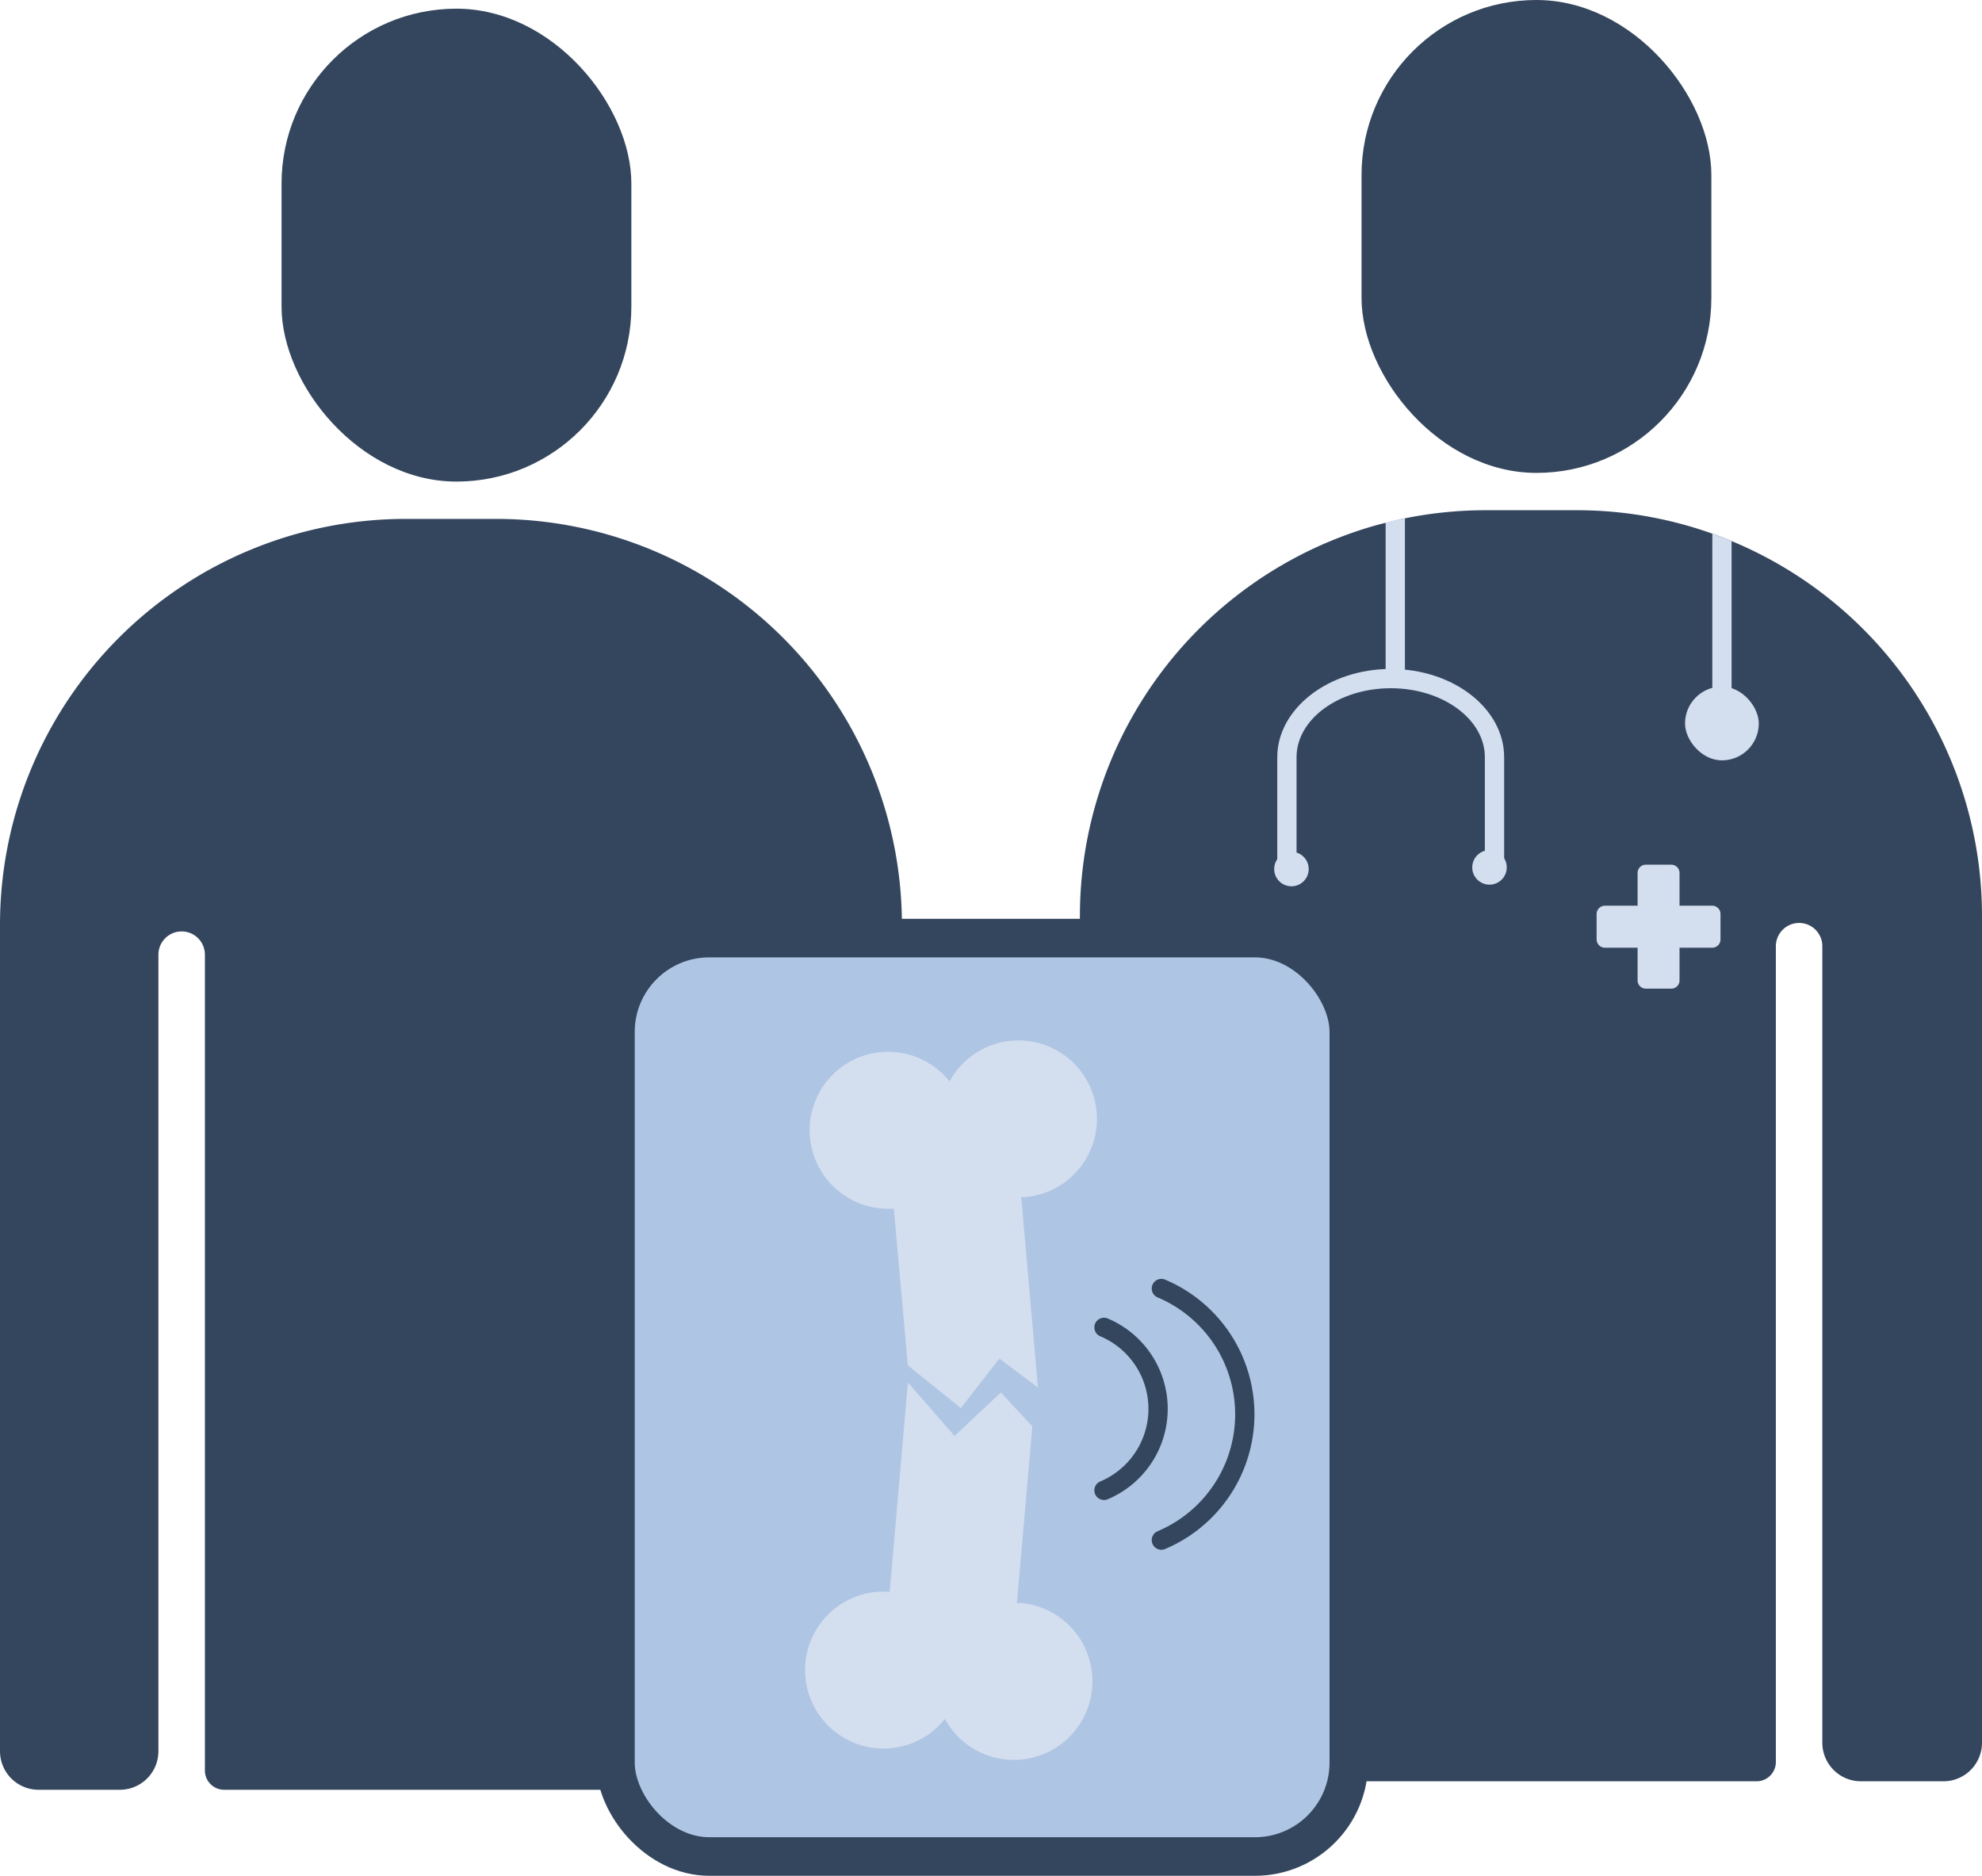 <svg xmlns="http://www.w3.org/2000/svg" viewBox="0 0 205.56 194.52"><defs><style>.cls-1{fill:#34465e;}.cls-2{fill:#d3deef;}.cls-3{fill:#aec5e3;stroke-width:4px;}.cls-3,.cls-4{stroke:#34465e;stroke-miterlimit:10;}.cls-4{fill:none;stroke-linecap:round;stroke-width:2px;}</style></defs><title>medico</title><g id="Layer_2" data-name="Layer 2"><g id="Layer_1-2" data-name="Layer 1"><rect class="cls-1" x="29.2" y="0.9" width="36.28" height="49.04" rx="18.14"/><path class="cls-1" d="M93.54,95.9v85.72a4,4,0,0,1-4,4H81a4,4,0,0,1-4-4V99a2.41,2.41,0,0,0-2.41-2.41h0A2.41,2.41,0,0,0,72.16,99v84.6a2,2,0,0,1-2,2H23.25a2,2,0,0,1-2-2V99a2.41,2.41,0,0,0-2.41-2.41h0A2.41,2.41,0,0,0,16.43,99v82.6a4,4,0,0,1-4,4H4a4,4,0,0,1-4-4V95.9A42.09,42.09,0,0,1,42.09,53.81h9.36A42.09,42.09,0,0,1,93.54,95.9Z"/><rect class="cls-1" x="141.21" width="36.28" height="49.04" rx="18.14"/><path class="cls-1" d="M205.56,95v85.72a4,4,0,0,1-4,4H193a4,4,0,0,1-4-4V98.12a2.41,2.41,0,0,0-2.41-2.41,2.42,2.42,0,0,0-2.41,2.41v84.6a2,2,0,0,1-2,2H135.27a2,2,0,0,1-2-2V98.12a2.41,2.41,0,0,0-2.41-2.41,2.42,2.42,0,0,0-2.41,2.41v82.6a4,4,0,0,1-4,4H116a4,4,0,0,1-4-4V95A42.11,42.11,0,0,1,139.6,55.48c.66-.24,1.32-.47,2-.68s1.4-.42,2.11-.58,1.33-.34,2-.47a42.21,42.21,0,0,1,8.4-.84h9.36a41.8,41.8,0,0,1,14.12,2.43c.67.24,1.34.49,2,.77A42.09,42.09,0,0,1,205.56,95Z"/><path class="cls-2" d="M178.44,94.78v2.64a.86.86,0,0,1-.85.86h-3.4v3.38a.85.85,0,0,1-.86.86h-2.64a.85.85,0,0,1-.85-.86V98.28h-3.39a.87.87,0,0,1-.86-.86V94.78a.87.87,0,0,1,.86-.86h3.39v-3.4a.85.85,0,0,1,.85-.85h2.64a.85.85,0,0,1,.86.85v3.4h3.4A.86.86,0,0,1,178.44,94.78Z"/><path class="cls-2" d="M145.71,53.75V70.21h-2v-16C144.37,54,145,53.88,145.71,53.75Z"/><path class="cls-2" d="M179.59,56.11V72.19h-2V55.34C178.26,55.58,178.93,55.83,179.59,56.11Z"/><rect class="cls-2" x="174.76" y="71.2" width="7.65" height="7.65" rx="3.83"/><path class="cls-2" d="M156,90h-2V78.52c0-3.94-4.38-7.15-9.76-7.15s-9.77,3.21-9.77,7.15V90h-2V78.52c0-5,5.28-9.15,11.77-9.15S156,73.47,156,78.52Z"/><circle class="cls-2" cx="133.94" cy="90.12" r="1.79"/><circle class="cls-2" cx="154.48" cy="89.95" r="1.79"/><rect class="cls-3" x="63.83" y="97.28" width="76.06" height="95.24" rx="9.73"/><path class="cls-2" d="M113.27,175.08A8.15,8.15,0,0,1,98,178.26a8.14,8.14,0,1,1-5.73-13.19l1.89-21.71L99,148.9l4.8-4.5,3.27,3.52-1.6,18.31.42,0A8.14,8.14,0,0,1,113.27,175.08Z"/><path class="cls-2" d="M84,117.92a8.14,8.14,0,0,1,14.48-5.78,8.14,8.14,0,1,1,7.86,12l-.42,0,1.73,19.75-4-3-4,5.13-5.5-4.43L92.7,125.33A8.15,8.15,0,0,1,84,117.92Z"/><path class="cls-4" d="M114.5,137.65a9.17,9.17,0,0,1,0,16.9"/><path class="cls-4" d="M120.45,133.62a14.16,14.16,0,0,1,0,26.09"/></g></g></svg>